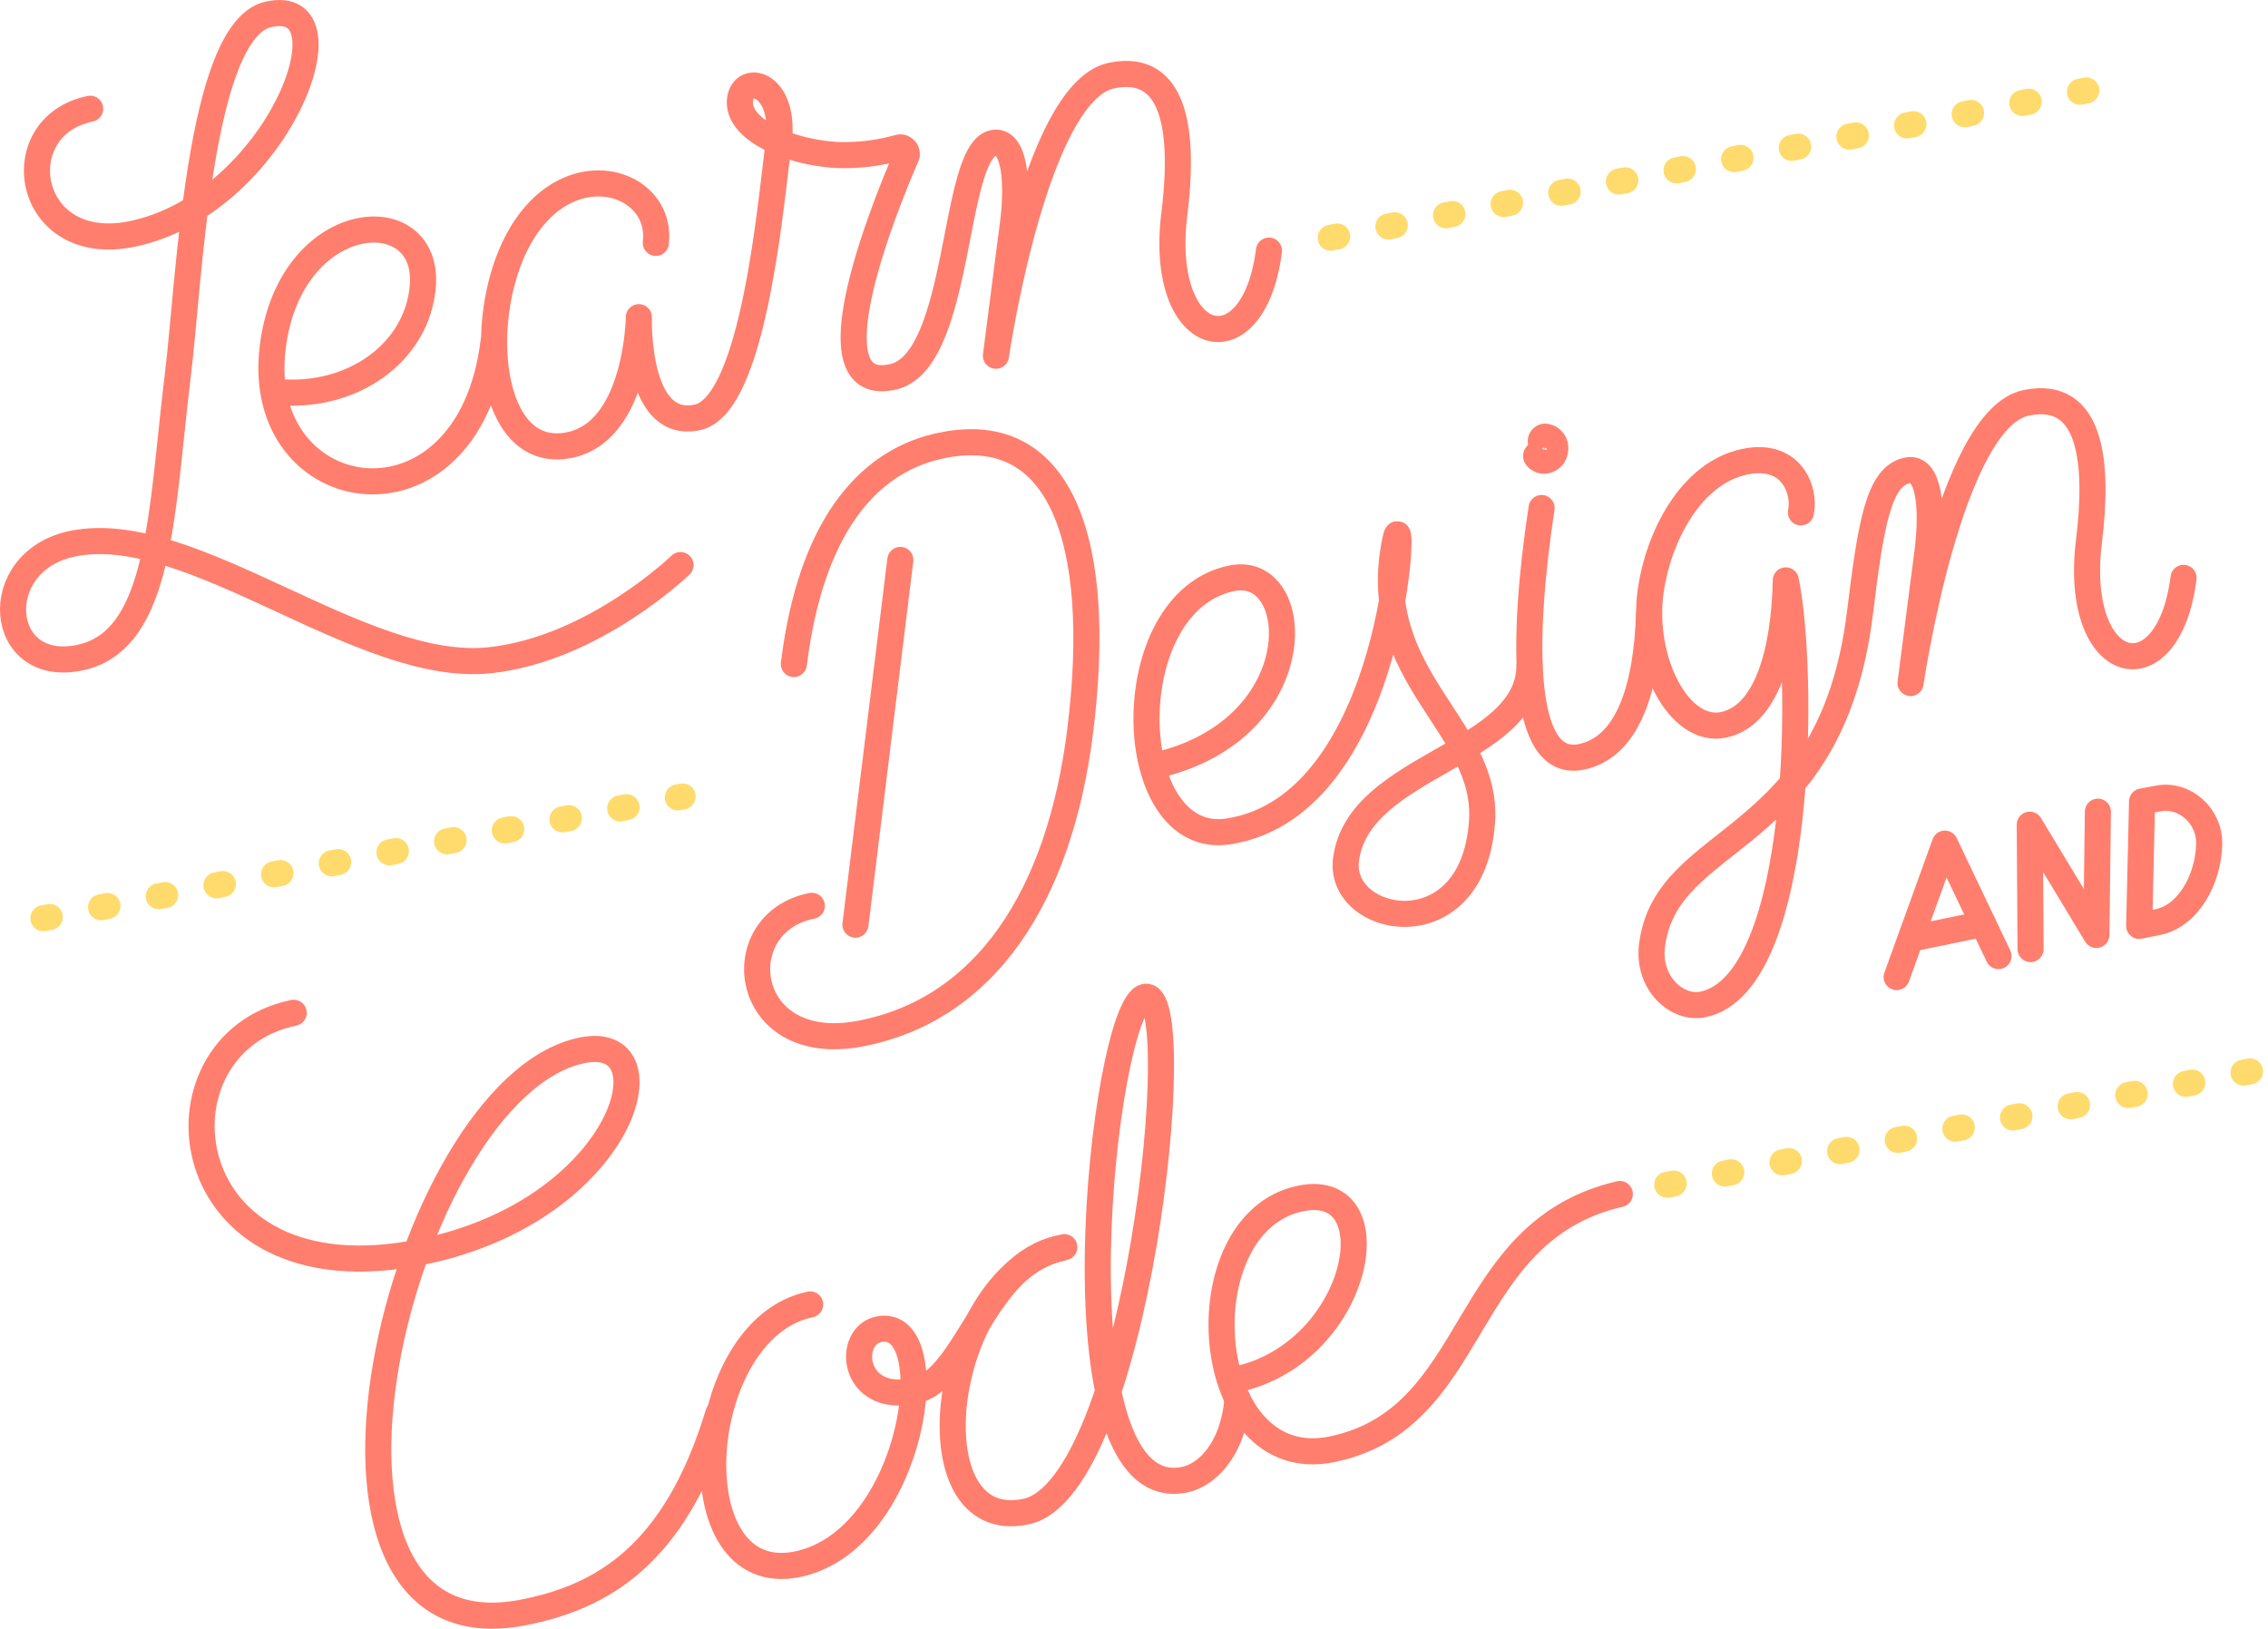 <svg xmlns="http://www.w3.org/2000/svg" width="347.652" height="249.712" viewBox="0 0 347.652 249.712">
  <defs>
    <style>
      .a, .b {
        fill: none;
        stroke-linecap: round;
        stroke-linejoin: round;
        stroke-width: 4px;
      }

      .a {
        stroke: #ff7e6d;
      }

      .b {
        stroke: #ffdb6d;
        stroke-dasharray: 1 8;
      }
    </style>
  </defs>
  <title>lettering</title>
  <g>
    <g>
      <polyline class="a" points="290.731 149.801 298.125 129.344 306.341 146.584"/>
      <polyline class="a" points="321.577 124.444 321.342 143.343 311.134 126.441 311.257 145.508"/>
      <path class="a" d="M327.908,141.959l.44-19.078s2.136-.4,2.626-.487c3.842-.678,7.769,2.636,7.665,7.044-.126,5.327-3.168,10.961-7.819,11.92Z"/>
      <line class="a" x1="293.237" y1="143.856" x2="303.986" y2="141.641"/>
    </g>
    <g>
      <path class="a" d="M13.822,16.674C.69,19.363,3.823,39.299,20.305,35.858,42.508,31.223,54.732-.868,41.129,2.207,30.476,4.615,29.008,43.311,27.269,57.442c-2.576,20.936-2.519,40.64-14.906,43.359C-.477,103.619-1.933,86.07,11.084,83.366c18.26-3.793,44.308,20.007,64.062,17.853,15.922-1.737,29.168-14.585,29.168-14.585"/>
      <path class="a" d="M42.237,60.074c11.744,1.185,21.749-6.01,22.575-16.202,1.094-13.508-20.392-11.88-23.007,9.365-3.066,24.914,30.042,30.113,33.851-.838"/>
      <path class="a" d="M100.531,37.234c1.108-9.683-13.862-14.295-21.237-.213-6.412,12.243-4.369,33.775,8.03,31.206C97.709,66.074,97.928,48.629,97.928,48.629s-.553,17.426,8.977,15.359c8.646-1.875,11.235-32.991,12.431-41.926,1.258-9.393-5.393-10.888-5.895-6.809-.556,4.519,7.196,7.979,14.562,8.494a30.707,30.707,0,0,0,9.737-1.11.995.995,0,0,1,1.172,1.358c-3.421,7.917-15.017,36.61-2.088,33.797,10.614-2.31,9.064-34.572,15.428-35.864,3.125-.635,3.915,5.448,3.001,12.511-1.172,9.049-2.59,20.104-2.59,20.104s5.918-40.525,17.721-42.954c10.255-2.111,11.041,9.704,9.629,21.184-2.539,20.634,12.166,24.073,14.498,5.652"/>
    </g>
    <g>
      <path class="a" d="M121.689,101.805c2.558-20.787,11.136-30.751,21.788-33.316,19.188-4.621,25.681,14.486,22.126,43.375-3.16,25.678-14.586,42.899-33.659,46.595-18.363,3.559-20.723-16.98-7.503-19.58"/>
      <line class="a" x1="138.008" y1="85.846" x2="131.126" y2="141.765"/>
      <path class="a" d="M177.504,117.285c23.742-5.69,22.414-30.838,11.351-28.63-17.884,3.57-16.913,41.403-.501,38.809,25.897-4.092,27.247-53.087,25.501-44.574-4.293,20.932,14.323,28.295,13.319,43.067-1.354,19.936-22.162,15.844-20.848,5.813,1.92-14.659,27.979-15.905,28.125-29.696"/>
      <path class="a" d="M252.766,94.269c-.344,10.817-3.069,20.281-10.379,21.774-9.386,1.916-9.116-18.267-6.082-38.154"/>
      <path class="a" d="M334.709,88.598c-2.332,18.421-17.037,14.982-14.498-5.652,1.413-11.48.627-23.295-9.629-21.184-11.803,2.429-17.721,42.954-17.721,42.954s1.419-11.055,2.59-20.104c.915-7.064.125-13.079-3.001-12.511-4.521.821-5.679,8.336-7.346,21.886-4.466,36.29-29.706,33.35-31.878,51.004-.706,5.733,3.837,9.855,7.853,8.996,15.537-3.325,15.509-51.257,12.66-65.005-.245,11.393-3.089,20.745-9.481,22.136-6.93,1.508-12.735-9.955-11.227-20.551,1.143-8.031,6.019-18.051,14.466-19.788,7.236-1.488,9.276,4.586,8.556,7.777"/>
      <path class="a" d="M238.374,68.996a1.744,1.744,0,0,1-1.83,1.637c-.543-.067-1.104-.508-1.074-.734.052-.394,1.057-.725,1.105-1.117.031-.253-.438-.796-.387-1.172a.672.672,0,0,1,.807-.645A1.741,1.741,0,0,1,238.374,68.996Z"/>
    </g>
    <line class="b" x1="255.561" y1="181.646" x2="345.652" y2="164.115"/>
    <line class="b" x1="6.652" y1="140.782" x2="104.652" y2="122.115"/>
    <line class="b" x1="203.986" y1="36.449" x2="321.986" y2="13.449"/>
    <g>
      <path class="a" d="M188.559,211.679c19.863-3.425,25.189-30.899,10.79-27.931-18.076,3.726-15.439,42.628,4.813,38.454,22.927-4.726,19.225-33.334,44.134-39.142"/>
      <path class="a" d="M163.148,191.21c-19.032,3.923-23.88,44.368-5.873,40.541,17.052-3.625,25.111-80.33,18.244-78.915-6.429,1.325-14.927,78.679,6.201,73.992,3.02-.67,7.246-4.211,7.974-12.32"/>
      <path class="a" d="M45.016,155.282c-22.954,4.731-18.931,44.504,19.592,36.66,31.153-6.333,38.734-33.838,24.569-30.898-27.931,5.798-49.101,94.025-8.98,86.174,11.865-2.322,23.267-8.559,29.915-30.504"/>
      <path class="a" d="M124.186,199.994c-18.142,3.769-20.716,43.766-1.9,39.819,17.934-3.762,22.605-37.817,12.523-36.033-5.112.905-4.36,11.505,5.358,9.466,8.035-1.686,10.77-19.515,22.226-21.829"/>
    </g>
  </g>
</svg>
